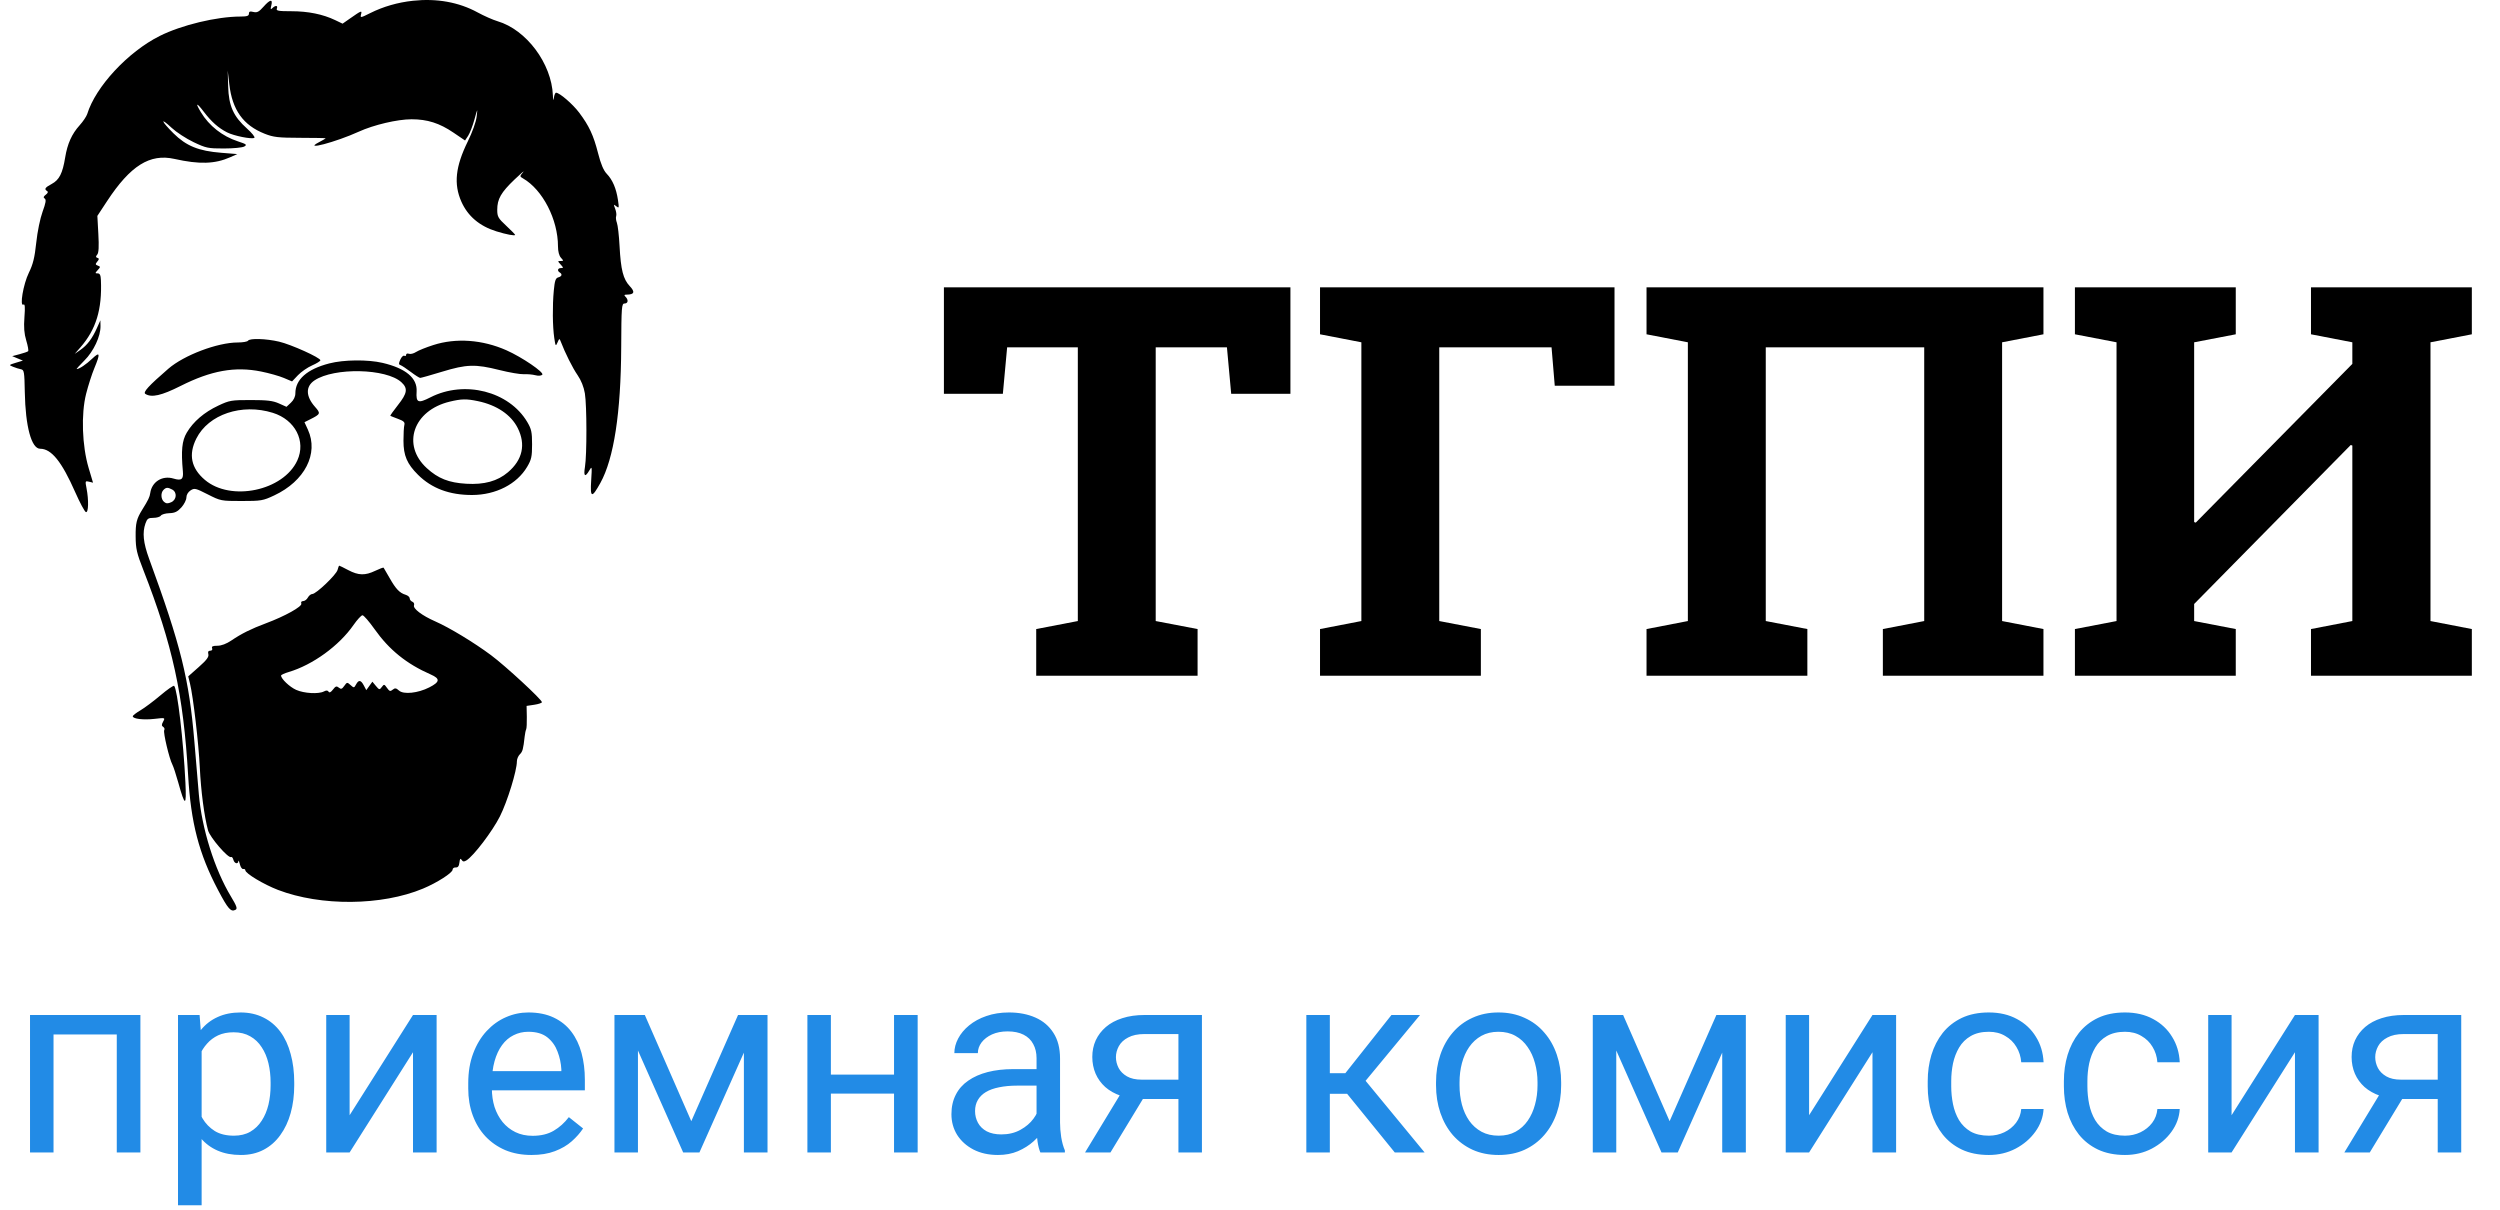 <svg width="124" height="60" viewBox="0 0 124 60" fill="none" xmlns="http://www.w3.org/2000/svg">
<path fill-rule="evenodd" clip-rule="evenodd" d="M20.482 0.038C19.727 0.119 19.005 0.328 18.364 0.649C17.88 0.891 17.861 0.894 17.908 0.715C17.963 0.505 17.932 0.517 17.35 0.924L16.992 1.174L16.623 0.997C16.016 0.706 15.28 0.557 14.457 0.557C13.804 0.557 13.689 0.536 13.732 0.425C13.794 0.265 13.664 0.252 13.51 0.403C13.419 0.491 13.409 0.466 13.457 0.271C13.54 -0.06 13.397 -0.035 13.065 0.339C12.844 0.589 12.749 0.638 12.569 0.593C12.4 0.551 12.346 0.572 12.346 0.679C12.346 0.789 12.253 0.82 11.925 0.821C10.748 0.822 9.006 1.241 7.923 1.783C6.35 2.57 4.743 4.299 4.327 5.653C4.289 5.773 4.12 6.026 3.951 6.213C3.562 6.642 3.343 7.131 3.232 7.813C3.104 8.599 2.939 8.924 2.568 9.122C2.231 9.302 2.18 9.381 2.338 9.478C2.398 9.514 2.373 9.58 2.272 9.657C2.154 9.747 2.139 9.797 2.218 9.849C2.299 9.902 2.272 10.063 2.112 10.501C1.99 10.836 1.856 11.487 1.798 12.036C1.719 12.779 1.638 13.108 1.431 13.529C1.154 14.093 0.962 15.232 1.165 15.107C1.237 15.063 1.25 15.235 1.212 15.731C1.174 16.233 1.198 16.543 1.303 16.892C1.382 17.154 1.424 17.391 1.396 17.419C1.368 17.447 1.179 17.514 0.975 17.567L0.605 17.665L0.871 17.776L1.137 17.886L0.782 17.994C0.433 18.102 0.431 18.105 0.649 18.193C0.771 18.243 0.947 18.298 1.041 18.316C1.196 18.346 1.212 18.442 1.23 19.447C1.261 21.157 1.56 22.258 1.992 22.258C2.55 22.258 3.062 22.893 3.735 24.421C3.964 24.939 4.2 25.38 4.261 25.4C4.39 25.442 4.406 24.806 4.291 24.215C4.221 23.859 4.227 23.845 4.416 23.892L4.614 23.941L4.396 23.209C4.071 22.115 4.017 20.538 4.271 19.535C4.375 19.124 4.559 18.551 4.68 18.261C4.986 17.523 4.962 17.422 4.57 17.793C4.272 18.076 3.93 18.305 3.805 18.305C3.78 18.305 3.951 18.114 4.185 17.882C4.644 17.427 4.996 16.673 4.985 16.171L4.979 15.888L4.808 16.27C4.574 16.792 4.328 17.119 3.991 17.354L3.706 17.552L3.989 17.229C4.765 16.34 5.068 15.347 5.005 13.89C4.995 13.647 4.953 13.56 4.845 13.56C4.71 13.56 4.71 13.547 4.848 13.395C4.988 13.242 4.988 13.226 4.852 13.175C4.727 13.127 4.723 13.098 4.826 12.974C4.924 12.857 4.925 12.821 4.833 12.79C4.744 12.761 4.742 12.724 4.823 12.627C4.897 12.539 4.913 12.232 4.878 11.605L4.829 10.709L5.31 9.977C6.469 8.214 7.432 7.61 8.65 7.882C9.891 8.16 10.663 8.136 11.423 7.797L11.77 7.642L10.973 7.578C9.847 7.489 9.237 7.24 8.603 6.612C7.99 6.004 7.918 5.785 8.514 6.34C8.745 6.556 9.234 6.875 9.599 7.049C10.22 7.345 10.32 7.366 11.106 7.365C11.569 7.365 12.023 7.321 12.116 7.267C12.263 7.181 12.226 7.15 11.805 7.013C11.03 6.76 10.374 6.244 9.963 5.565C9.669 5.078 9.746 5.067 10.109 5.544C10.483 6.037 10.837 6.35 11.263 6.566C11.604 6.74 12.486 6.916 12.615 6.837C12.665 6.806 12.502 6.601 12.255 6.38C11.578 5.777 11.345 5.258 11.317 4.291L11.295 3.5L11.373 4.176C11.521 5.455 12.062 6.213 13.131 6.635C13.566 6.807 13.796 6.833 14.894 6.836C15.588 6.837 16.156 6.848 16.156 6.859C16.157 6.869 16.007 6.957 15.824 7.052C14.984 7.492 16.663 7.048 17.796 6.531C18.536 6.193 19.713 5.916 20.411 5.916C21.198 5.916 21.798 6.107 22.49 6.577L23.066 6.968L23.22 6.735C23.305 6.607 23.445 6.242 23.533 5.924C23.688 5.358 23.691 5.355 23.642 5.784C23.613 6.042 23.431 6.551 23.203 7.014C22.589 8.264 22.497 9.127 22.884 10.002C23.203 10.721 23.785 11.215 24.619 11.474C25.12 11.63 25.55 11.711 25.55 11.649C25.55 11.627 25.35 11.423 25.107 11.196C24.708 10.825 24.663 10.745 24.663 10.406C24.663 9.87 24.849 9.546 25.526 8.899C25.852 8.587 26.041 8.426 25.945 8.541C25.773 8.747 25.773 8.751 25.942 8.849C26.916 9.409 27.676 10.887 27.676 12.218C27.676 12.472 27.731 12.684 27.823 12.784C27.96 12.934 27.959 12.945 27.809 12.945C27.654 12.945 27.654 12.951 27.809 13.121C27.953 13.279 27.955 13.296 27.823 13.296C27.661 13.296 27.626 13.431 27.765 13.516C27.903 13.601 27.869 13.711 27.69 13.758C27.559 13.792 27.515 13.92 27.469 14.405C27.397 15.168 27.407 16.197 27.492 16.767C27.553 17.177 27.564 17.192 27.652 16.987C27.742 16.778 27.751 16.776 27.814 16.943C28.027 17.503 28.405 18.258 28.648 18.607C28.825 18.863 28.957 19.193 29.01 19.513C29.109 20.116 29.112 22.569 29.014 23.159C28.936 23.628 29.019 23.695 29.229 23.335C29.363 23.103 29.367 23.125 29.323 23.825C29.266 24.703 29.351 24.727 29.779 23.954C30.449 22.742 30.797 20.478 30.812 17.229C30.821 15.221 30.834 15.055 30.977 15.054C31.155 15.054 31.182 14.874 31.026 14.72C30.943 14.638 30.958 14.614 31.092 14.613C31.464 14.61 31.508 14.48 31.236 14.192C30.91 13.845 30.793 13.387 30.73 12.202C30.703 11.686 30.643 11.168 30.598 11.051C30.553 10.934 30.537 10.785 30.562 10.72C30.587 10.656 30.565 10.492 30.513 10.355C30.426 10.128 30.43 10.118 30.567 10.23C30.704 10.343 30.711 10.319 30.65 9.914C30.564 9.343 30.381 8.917 30.095 8.621C29.936 8.456 29.802 8.139 29.665 7.602C29.437 6.708 29.219 6.241 28.724 5.583C28.406 5.161 27.753 4.598 27.58 4.598C27.542 4.598 27.494 4.707 27.474 4.84C27.446 5.022 27.434 4.995 27.423 4.73C27.361 3.151 26.11 1.475 24.677 1.052C24.45 0.985 24.005 0.788 23.688 0.615C22.759 0.108 21.66 -0.09 20.482 0.038ZM12.302 16.899C12.272 16.947 12.043 16.987 11.793 16.987C10.79 16.987 9.13 17.615 8.35 18.289C7.364 19.143 7.078 19.456 7.211 19.539C7.518 19.732 8.008 19.621 8.957 19.143C10.477 18.378 11.653 18.167 12.948 18.427C13.346 18.507 13.855 18.651 14.079 18.746L14.486 18.919L14.777 18.612C14.938 18.443 15.254 18.224 15.48 18.125C15.706 18.026 15.891 17.911 15.891 17.87C15.891 17.741 14.435 17.084 13.843 16.946C13.194 16.794 12.383 16.77 12.302 16.899ZM21.494 17.114C21.139 17.227 20.752 17.383 20.634 17.46C20.516 17.537 20.357 17.576 20.282 17.547C20.206 17.518 20.144 17.541 20.144 17.598C20.144 17.654 20.105 17.676 20.056 17.646C20.007 17.616 19.918 17.7 19.858 17.831C19.769 18.025 19.77 18.078 19.862 18.109C19.925 18.13 20.155 18.281 20.372 18.445C20.588 18.61 20.8 18.744 20.842 18.744C20.884 18.744 21.373 18.606 21.927 18.437C23.144 18.066 23.577 18.053 24.774 18.354C25.267 18.478 25.813 18.571 25.986 18.561C26.16 18.552 26.415 18.574 26.553 18.611C26.703 18.651 26.841 18.641 26.897 18.585C27.007 18.476 25.885 17.712 25.115 17.372C23.925 16.846 22.618 16.752 21.494 17.114ZM16.334 18.025C15.229 18.311 14.65 18.822 14.65 19.511C14.65 19.671 14.567 19.845 14.43 19.973L14.21 20.178L13.834 20.01C13.534 19.876 13.252 19.842 12.437 19.842C11.476 19.842 11.381 19.858 10.829 20.118C10.129 20.447 9.588 20.91 9.263 21.46C9.025 21.862 8.977 22.347 9.071 23.381C9.107 23.775 8.999 23.857 8.606 23.737C8.053 23.569 7.531 23.894 7.452 24.455C7.424 24.656 7.361 24.787 7.049 25.29C6.775 25.731 6.722 25.949 6.728 26.608C6.732 27.218 6.783 27.438 7.111 28.277C8.559 31.984 9.097 34.449 9.33 38.437C9.468 40.821 9.865 42.343 10.82 44.155C11.316 45.095 11.455 45.251 11.687 45.122C11.784 45.068 11.736 44.932 11.456 44.469C10.643 43.123 10.01 41.106 9.862 39.394C9.814 38.837 9.715 37.662 9.641 36.784C9.381 33.675 8.971 32.022 7.393 27.706C7.106 26.918 7.055 26.419 7.215 25.962C7.298 25.726 7.356 25.685 7.61 25.685C7.773 25.685 7.939 25.636 7.978 25.575C8.017 25.515 8.206 25.46 8.399 25.454C8.671 25.445 8.804 25.381 8.997 25.167C9.133 25.015 9.245 24.794 9.245 24.675C9.245 24.546 9.328 24.405 9.451 24.325C9.643 24.2 9.699 24.213 10.304 24.521C10.943 24.846 10.966 24.85 11.981 24.85C12.953 24.85 13.044 24.835 13.603 24.572C15.118 23.861 15.815 22.499 15.273 21.314L15.102 20.941L15.386 20.798C15.903 20.537 15.915 20.508 15.626 20.181C15.16 19.655 15.151 19.167 15.601 18.867C16.575 18.217 19.162 18.273 19.909 18.959C20.24 19.263 20.204 19.503 19.738 20.091C19.515 20.373 19.345 20.613 19.362 20.625C19.378 20.636 19.55 20.705 19.745 20.777C20.025 20.88 20.091 20.944 20.056 21.078C20.031 21.171 20.011 21.525 20.012 21.863C20.012 22.596 20.189 23.009 20.733 23.549C21.414 24.225 22.294 24.554 23.417 24.552C24.591 24.549 25.637 24.015 26.145 23.157C26.359 22.796 26.391 22.649 26.391 22.039C26.391 21.434 26.358 21.28 26.153 20.933C25.247 19.406 23.041 18.844 21.347 19.709C20.735 20.022 20.629 19.977 20.664 19.416C20.705 18.753 20.126 18.268 18.973 17.998C18.24 17.827 17.051 17.839 16.334 18.025ZM23.706 19.897C24.641 20.093 25.347 20.57 25.678 21.229C26.088 22.044 25.92 22.809 25.195 23.424C24.675 23.866 24.018 24.047 23.127 23.994C22.262 23.944 21.73 23.733 21.171 23.222C19.908 22.068 20.496 20.358 22.305 19.922C22.892 19.781 23.134 19.777 23.706 19.897ZM13.532 20.476C14.642 20.822 15.186 21.88 14.747 22.838C14.057 24.344 11.447 24.893 10.162 23.802C9.479 23.222 9.339 22.546 9.739 21.75C10.342 20.551 11.994 19.996 13.532 20.476ZM8.542 24.282C8.793 24.416 8.765 24.787 8.494 24.909C8.327 24.985 8.243 24.982 8.14 24.896C7.978 24.763 7.962 24.444 8.111 24.297C8.241 24.168 8.321 24.165 8.542 24.282ZM16.743 28.267C16.683 28.505 15.679 29.463 15.49 29.463C15.421 29.463 15.323 29.542 15.27 29.639C15.218 29.735 15.113 29.814 15.036 29.814C14.953 29.814 14.916 29.864 14.945 29.938C15 30.081 14.133 30.564 13.186 30.917C12.46 31.188 11.975 31.429 11.476 31.768C11.231 31.934 10.98 32.029 10.783 32.029C10.554 32.029 10.486 32.061 10.521 32.152C10.549 32.225 10.512 32.275 10.428 32.275C10.331 32.275 10.302 32.329 10.334 32.449C10.368 32.581 10.25 32.739 9.858 33.086L9.336 33.548L9.423 33.9C9.582 34.545 9.854 36.873 9.911 38.073C9.965 39.227 10.13 40.486 10.319 41.185C10.412 41.533 11.327 42.592 11.462 42.509C11.498 42.487 11.549 42.547 11.575 42.643C11.625 42.835 11.808 42.883 11.825 42.708C11.831 42.648 11.863 42.717 11.896 42.862C11.93 43.007 12.005 43.115 12.063 43.103C12.121 43.091 12.169 43.12 12.169 43.167C12.169 43.32 13.083 43.869 13.787 44.139C15.919 44.956 18.935 44.929 20.981 44.075C21.675 43.786 22.448 43.291 22.448 43.136C22.448 43.069 22.518 43.019 22.603 43.025C22.712 43.034 22.767 42.962 22.788 42.781C22.81 42.59 22.838 42.556 22.896 42.649C22.956 42.744 23.012 42.751 23.132 42.678C23.488 42.463 24.425 41.23 24.797 40.49C25.167 39.754 25.638 38.224 25.638 37.761C25.638 37.65 25.704 37.494 25.784 37.414C25.922 37.277 25.953 37.165 26.024 36.527C26.041 36.377 26.074 36.219 26.098 36.176C26.122 36.132 26.136 35.853 26.13 35.555L26.119 35.013L26.499 34.956C26.708 34.925 26.879 34.867 26.879 34.828C26.879 34.699 25.074 33.032 24.354 32.496C23.509 31.867 22.289 31.128 21.591 30.822C20.932 30.533 20.473 30.184 20.535 30.022C20.562 29.952 20.525 29.873 20.453 29.846C20.381 29.818 20.321 29.743 20.321 29.679C20.321 29.615 20.232 29.536 20.122 29.502C19.822 29.412 19.636 29.218 19.329 28.678C19.177 28.409 19.041 28.175 19.027 28.157C19.013 28.139 18.827 28.209 18.614 28.311C18.109 28.553 17.782 28.545 17.273 28.277C17.044 28.156 16.843 28.057 16.826 28.057C16.81 28.057 16.772 28.151 16.743 28.267ZM18.576 31.203C19.303 32.232 20.165 32.928 21.366 33.455C21.842 33.664 21.824 33.824 21.294 34.094C20.73 34.382 20.018 34.457 19.79 34.252C19.645 34.122 19.593 34.115 19.477 34.209C19.36 34.306 19.316 34.292 19.196 34.121C19.061 33.929 19.047 33.927 18.937 34.076C18.827 34.225 18.811 34.222 18.645 34.023L18.47 33.812L18.319 34.022L18.168 34.231L18.046 34C17.898 33.721 17.791 33.707 17.659 33.951C17.564 34.127 17.553 34.128 17.387 33.979C17.222 33.83 17.209 33.832 17.076 34.02C16.962 34.181 16.915 34.197 16.805 34.106C16.695 34.016 16.644 34.032 16.515 34.202C16.412 34.338 16.338 34.374 16.297 34.307C16.253 34.237 16.184 34.234 16.068 34.295C15.805 34.435 15.081 34.394 14.688 34.217C14.363 34.071 13.941 33.669 13.941 33.507C13.941 33.473 14.111 33.394 14.318 33.333C15.513 32.978 16.818 32.031 17.534 31C17.719 30.735 17.919 30.517 17.98 30.517C18.041 30.517 18.309 30.826 18.576 31.203ZM7.96 34.488C7.619 34.777 7.17 35.112 6.963 35.234C6.756 35.355 6.586 35.487 6.586 35.527C6.586 35.656 7.114 35.719 7.663 35.656C8.197 35.594 8.198 35.595 8.092 35.791C8.009 35.944 8.01 36.002 8.095 36.054C8.155 36.091 8.178 36.163 8.146 36.215C8.083 36.315 8.398 37.642 8.551 37.926C8.601 38.019 8.732 38.42 8.843 38.817C9.178 40.024 9.255 40.025 9.197 38.82C9.097 36.732 8.799 34.18 8.637 34.019C8.606 33.988 8.301 34.199 7.96 34.488Z" fill="currentColor"/>
<path d="M51.396 33.516V31.201L53.46 30.804V17.229H49.954L49.742 19.531H46.818V14.252H64.005V19.531H61.067L60.856 17.229H57.323V30.804L59.4 31.201V33.516H51.396ZM65.473 33.516V31.201L67.524 30.804V16.978L65.473 16.581V14.252H80.08V19.134H77.116L76.957 17.229H71.387V30.804L73.451 31.201V33.516H65.473ZM81.668 33.516V31.201L83.718 30.804V16.978L81.668 16.581V14.252H101.355V16.581L99.304 16.978V30.804L101.355 31.201V33.516H93.39V31.201L95.441 30.804V17.229H87.582V30.804L89.645 31.201V33.516H81.668ZM102.916 33.516V31.201L104.98 30.804V16.978L102.916 16.581V14.252H104.98H108.83H110.894V16.581L108.83 16.978V25.895L108.909 25.922L116.676 18.049V16.978L114.625 16.581V14.252H116.676H120.552H122.603V16.581L120.552 16.978V30.804L122.603 31.201V33.516H114.625V31.201L116.676 30.804V22.098L116.596 22.072L108.83 29.957V30.804L110.894 31.201V33.516H102.916Z" fill="currentColor"/>
<path d="M5.931 50.344V51.308H2.485V50.344H5.931ZM2.655 50.344V57.161H1.489V50.344H2.655ZM6.964 50.344V57.161H5.792V50.344H6.964ZM10.001 51.655V59.782H8.829V50.344H9.9L10.001 51.655ZM14.594 53.696V53.828C14.594 54.324 14.535 54.784 14.417 55.208C14.3 55.628 14.127 55.994 13.901 56.304C13.678 56.615 13.403 56.857 13.075 57.029C12.748 57.201 12.372 57.287 11.948 57.287C11.515 57.287 11.133 57.216 10.801 57.073C10.469 56.93 10.188 56.722 9.957 56.449C9.726 56.176 9.541 55.849 9.402 55.467C9.268 55.084 9.175 54.654 9.125 54.175V53.469C9.175 52.965 9.27 52.514 9.409 52.115C9.547 51.716 9.73 51.376 9.957 51.094C10.188 50.809 10.467 50.592 10.795 50.445C11.122 50.294 11.5 50.218 11.929 50.218C12.357 50.218 12.737 50.303 13.069 50.471C13.401 50.634 13.68 50.87 13.907 51.176C14.134 51.483 14.304 51.85 14.417 52.279C14.535 52.703 14.594 53.175 14.594 53.696ZM13.422 53.828V53.696C13.422 53.356 13.386 53.037 13.315 52.739C13.243 52.436 13.132 52.172 12.981 51.945C12.834 51.714 12.645 51.533 12.414 51.403C12.183 51.269 11.908 51.201 11.588 51.201C11.294 51.201 11.038 51.252 10.82 51.352C10.606 51.453 10.423 51.59 10.272 51.762C10.12 51.93 9.997 52.123 9.9 52.342C9.808 52.556 9.738 52.779 9.692 53.01V54.641C9.776 54.935 9.894 55.212 10.045 55.473C10.196 55.729 10.398 55.937 10.65 56.097C10.902 56.252 11.219 56.33 11.601 56.33C11.916 56.33 12.187 56.265 12.414 56.134C12.645 56 12.834 55.817 12.981 55.586C13.132 55.355 13.243 55.091 13.315 54.792C13.386 54.49 13.422 54.169 13.422 53.828ZM17.341 55.315L20.485 50.344H21.656V57.161H20.485V52.19L17.341 57.161H16.181V50.344H17.341V55.315ZM26.356 57.287C25.882 57.287 25.451 57.208 25.065 57.048C24.683 56.884 24.353 56.655 24.076 56.361C23.803 56.067 23.593 55.719 23.446 55.315C23.299 54.912 23.225 54.471 23.225 53.992V53.728C23.225 53.173 23.307 52.68 23.471 52.247C23.635 51.81 23.857 51.441 24.139 51.138C24.42 50.836 24.739 50.607 25.096 50.452C25.453 50.296 25.823 50.218 26.205 50.218C26.692 50.218 27.112 50.303 27.465 50.471C27.822 50.639 28.114 50.874 28.341 51.176C28.568 51.474 28.736 51.827 28.845 52.234C28.954 52.638 29.009 53.079 29.009 53.558V54.081H23.918V53.129H27.843V53.041C27.826 52.739 27.764 52.445 27.654 52.159C27.549 51.873 27.381 51.638 27.15 51.453C26.919 51.269 26.604 51.176 26.205 51.176C25.941 51.176 25.697 51.233 25.474 51.346C25.252 51.455 25.061 51.619 24.901 51.838C24.741 52.056 24.617 52.323 24.529 52.638C24.441 52.953 24.397 53.316 24.397 53.728V53.992C24.397 54.316 24.441 54.62 24.529 54.906C24.622 55.187 24.754 55.435 24.926 55.649C25.103 55.864 25.315 56.032 25.563 56.153C25.815 56.275 26.1 56.336 26.419 56.336C26.831 56.336 27.18 56.252 27.465 56.084C27.751 55.916 28.001 55.691 28.215 55.41L28.921 55.971C28.774 56.193 28.587 56.405 28.36 56.607C28.133 56.809 27.854 56.972 27.522 57.098C27.194 57.224 26.806 57.287 26.356 57.287ZM34.288 55.611L36.607 50.344H37.728L34.692 57.161H33.885L30.861 50.344H31.983L34.288 55.611ZM31.642 50.344V57.161H30.477V50.344H31.642ZM36.897 57.161V50.344H38.069V57.161H36.897ZM44.571 53.299V54.244H40.967V53.299H44.571ZM41.212 50.344V57.161H40.047V50.344H41.212ZM45.516 50.344V57.161H44.344V50.344H45.516ZM51.413 55.996V52.487C51.413 52.218 51.358 51.985 51.249 51.787C51.144 51.586 50.984 51.43 50.77 51.321C50.556 51.212 50.291 51.157 49.976 51.157C49.682 51.157 49.424 51.208 49.201 51.308C48.983 51.409 48.811 51.541 48.685 51.705C48.563 51.869 48.502 52.045 48.502 52.234H47.336C47.336 51.991 47.399 51.749 47.525 51.51C47.651 51.271 47.832 51.054 48.067 50.861C48.307 50.664 48.592 50.508 48.924 50.395C49.26 50.277 49.634 50.218 50.045 50.218C50.541 50.218 50.978 50.303 51.356 50.471C51.738 50.639 52.036 50.893 52.251 51.233C52.469 51.569 52.578 51.991 52.578 52.499V55.675C52.578 55.901 52.597 56.143 52.635 56.399C52.677 56.655 52.738 56.876 52.818 57.061V57.161H51.602C51.543 57.027 51.497 56.849 51.463 56.626C51.429 56.399 51.413 56.189 51.413 55.996ZM51.614 53.028L51.627 53.847H50.449C50.117 53.847 49.821 53.875 49.56 53.929C49.3 53.98 49.082 54.057 48.905 54.162C48.729 54.267 48.594 54.4 48.502 54.559C48.41 54.715 48.363 54.898 48.363 55.108C48.363 55.322 48.412 55.517 48.508 55.693C48.605 55.87 48.75 56.011 48.943 56.115C49.14 56.216 49.382 56.267 49.667 56.267C50.025 56.267 50.34 56.191 50.612 56.04C50.886 55.889 51.102 55.704 51.261 55.486C51.425 55.267 51.514 55.055 51.526 54.849L52.024 55.41C51.994 55.586 51.915 55.782 51.784 55.996C51.654 56.21 51.48 56.416 51.261 56.613C51.047 56.806 50.791 56.968 50.493 57.098C50.199 57.224 49.867 57.287 49.497 57.287C49.035 57.287 48.63 57.197 48.281 57.017C47.937 56.836 47.668 56.594 47.475 56.292C47.286 55.985 47.191 55.643 47.191 55.265C47.191 54.9 47.263 54.578 47.406 54.301C47.548 54.02 47.754 53.786 48.023 53.602C48.292 53.413 48.615 53.27 48.993 53.173C49.371 53.077 49.794 53.028 50.26 53.028H51.614ZM55.791 53.91H57.051L55.079 57.161H53.819L55.791 53.91ZM56.768 50.344H59.616V57.161H58.45V51.289H56.768C56.436 51.289 56.165 51.346 55.955 51.46C55.745 51.569 55.592 51.712 55.495 51.888C55.399 52.064 55.35 52.247 55.35 52.436C55.35 52.621 55.395 52.8 55.483 52.972C55.571 53.14 55.709 53.278 55.898 53.388C56.087 53.497 56.331 53.551 56.629 53.551H58.765V54.509H56.629C56.239 54.509 55.892 54.456 55.59 54.351C55.287 54.246 55.031 54.102 54.821 53.917C54.611 53.728 54.452 53.507 54.342 53.255C54.233 52.999 54.178 52.722 54.178 52.424C54.178 52.125 54.235 51.85 54.349 51.598C54.466 51.346 54.634 51.126 54.853 50.937C55.075 50.748 55.346 50.603 55.665 50.502C55.989 50.397 56.356 50.344 56.768 50.344ZM65.96 50.344V57.161H64.794V50.344H65.96ZM70.433 50.344L67.201 54.251H65.569L65.393 53.23H66.729L69.016 50.344H70.433ZM69.18 57.161L66.672 54.074L67.422 53.23L70.66 57.161H69.18ZM71.227 53.828V53.684C71.227 53.192 71.299 52.736 71.441 52.316C71.584 51.892 71.79 51.525 72.059 51.214C72.328 50.899 72.653 50.655 73.035 50.483C73.418 50.307 73.846 50.218 74.32 50.218C74.799 50.218 75.23 50.307 75.612 50.483C75.999 50.655 76.326 50.899 76.595 51.214C76.868 51.525 77.076 51.892 77.219 52.316C77.362 52.736 77.433 53.192 77.433 53.684V53.828C77.433 54.32 77.362 54.776 77.219 55.196C77.076 55.616 76.868 55.983 76.595 56.298C76.326 56.609 76.001 56.853 75.618 57.029C75.24 57.201 74.812 57.287 74.333 57.287C73.854 57.287 73.424 57.201 73.042 57.029C72.659 56.853 72.332 56.609 72.059 56.298C71.79 55.983 71.584 55.616 71.441 55.196C71.299 54.776 71.227 54.32 71.227 53.828ZM72.393 53.684V53.828C72.393 54.169 72.433 54.49 72.512 54.792C72.592 55.091 72.712 55.355 72.871 55.586C73.035 55.817 73.239 56 73.483 56.134C73.726 56.265 74.01 56.33 74.333 56.33C74.652 56.33 74.932 56.265 75.171 56.134C75.415 56 75.616 55.817 75.776 55.586C75.936 55.355 76.055 55.091 76.135 54.792C76.219 54.49 76.261 54.169 76.261 53.828V53.684C76.261 53.348 76.219 53.031 76.135 52.732C76.055 52.43 75.933 52.163 75.77 51.932C75.61 51.697 75.408 51.512 75.165 51.378C74.925 51.243 74.644 51.176 74.32 51.176C74.001 51.176 73.72 51.243 73.476 51.378C73.237 51.512 73.035 51.697 72.871 51.932C72.712 52.163 72.592 52.43 72.512 52.732C72.433 53.031 72.393 53.348 72.393 53.684ZM82.813 55.611L85.132 50.344H86.253L83.217 57.161H82.41L79.386 50.344H80.507L82.813 55.611ZM80.167 50.344V57.161H79.002V50.344H80.167ZM85.422 57.161V50.344H86.594V57.161H85.422ZM89.731 55.315L92.875 50.344H94.047V57.161H92.875V52.19L89.731 57.161H88.572V50.344H89.731V55.315ZM98.646 56.33C98.923 56.33 99.179 56.273 99.415 56.16C99.65 56.046 99.843 55.891 99.994 55.693C100.145 55.492 100.232 55.263 100.253 55.007H101.361C101.34 55.41 101.204 55.786 100.952 56.134C100.704 56.479 100.379 56.758 99.975 56.972C99.572 57.182 99.129 57.287 98.646 57.287C98.134 57.287 97.686 57.197 97.304 57.017C96.926 56.836 96.611 56.588 96.359 56.273C96.111 55.958 95.924 55.597 95.798 55.189C95.676 54.778 95.615 54.343 95.615 53.885V53.621C95.615 53.163 95.676 52.73 95.798 52.323C95.924 51.911 96.111 51.548 96.359 51.233C96.611 50.918 96.926 50.67 97.304 50.489C97.686 50.309 98.134 50.218 98.646 50.218C99.179 50.218 99.646 50.328 100.045 50.546C100.444 50.76 100.757 51.054 100.983 51.428C101.214 51.798 101.34 52.218 101.361 52.688H100.253C100.232 52.407 100.152 52.153 100.013 51.926C99.879 51.699 99.694 51.518 99.459 51.384C99.228 51.245 98.957 51.176 98.646 51.176C98.289 51.176 97.989 51.248 97.745 51.39C97.506 51.529 97.314 51.718 97.172 51.957C97.033 52.193 96.932 52.455 96.869 52.745C96.811 53.031 96.781 53.322 96.781 53.621V53.885C96.781 54.183 96.811 54.477 96.869 54.767C96.928 55.057 97.027 55.32 97.165 55.555C97.308 55.79 97.499 55.979 97.739 56.122C97.982 56.26 98.285 56.33 98.646 56.33ZM105.4 56.33C105.677 56.33 105.933 56.273 106.169 56.16C106.404 56.046 106.597 55.891 106.748 55.693C106.899 55.492 106.985 55.263 107.006 55.007H108.115C108.094 55.41 107.958 55.786 107.706 56.134C107.458 56.479 107.132 56.758 106.729 56.972C106.326 57.182 105.883 57.287 105.4 57.287C104.887 57.287 104.44 57.197 104.058 57.017C103.68 56.836 103.365 56.588 103.113 56.273C102.865 55.958 102.678 55.597 102.552 55.189C102.43 54.778 102.369 54.343 102.369 53.885V53.621C102.369 53.163 102.43 52.73 102.552 52.323C102.678 51.911 102.865 51.548 103.113 51.233C103.365 50.918 103.68 50.67 104.058 50.489C104.44 50.309 104.887 50.218 105.4 50.218C105.933 50.218 106.4 50.328 106.799 50.546C107.198 50.76 107.51 51.054 107.737 51.428C107.968 51.798 108.094 52.218 108.115 52.688H107.006C106.985 52.407 106.906 52.153 106.767 51.926C106.633 51.699 106.448 51.518 106.213 51.384C105.982 51.245 105.711 51.176 105.4 51.176C105.043 51.176 104.743 51.248 104.499 51.39C104.26 51.529 104.068 51.718 103.926 51.957C103.787 52.193 103.686 52.455 103.623 52.745C103.564 53.031 103.535 53.322 103.535 53.621V53.885C103.535 54.183 103.564 54.477 103.623 54.767C103.682 55.057 103.781 55.32 103.919 55.555C104.062 55.79 104.253 55.979 104.493 56.122C104.736 56.26 105.039 56.33 105.4 56.33ZM110.686 55.315L113.83 50.344H115.002V57.161H113.83V52.19L110.686 57.161H109.527V50.344H110.686V55.315ZM118.252 53.91H119.513L117.541 57.161H116.28L118.252 53.91ZM119.229 50.344H122.077V57.161H120.911V51.289H119.229C118.897 51.289 118.626 51.346 118.416 51.46C118.206 51.569 118.053 51.712 117.956 51.888C117.86 52.064 117.811 52.247 117.811 52.436C117.811 52.621 117.856 52.8 117.944 52.972C118.032 53.14 118.171 53.278 118.36 53.388C118.549 53.497 118.792 53.551 119.09 53.551H121.226V54.509H119.09C118.7 54.509 118.353 54.456 118.051 54.351C117.748 54.246 117.492 54.102 117.282 53.917C117.072 53.728 116.913 53.507 116.803 53.255C116.694 52.999 116.64 52.722 116.64 52.424C116.64 52.125 116.696 51.85 116.81 51.598C116.927 51.346 117.095 51.126 117.314 50.937C117.536 50.748 117.807 50.603 118.126 50.502C118.45 50.397 118.817 50.344 119.229 50.344Z" fill="#228BE6"/>
</svg>

